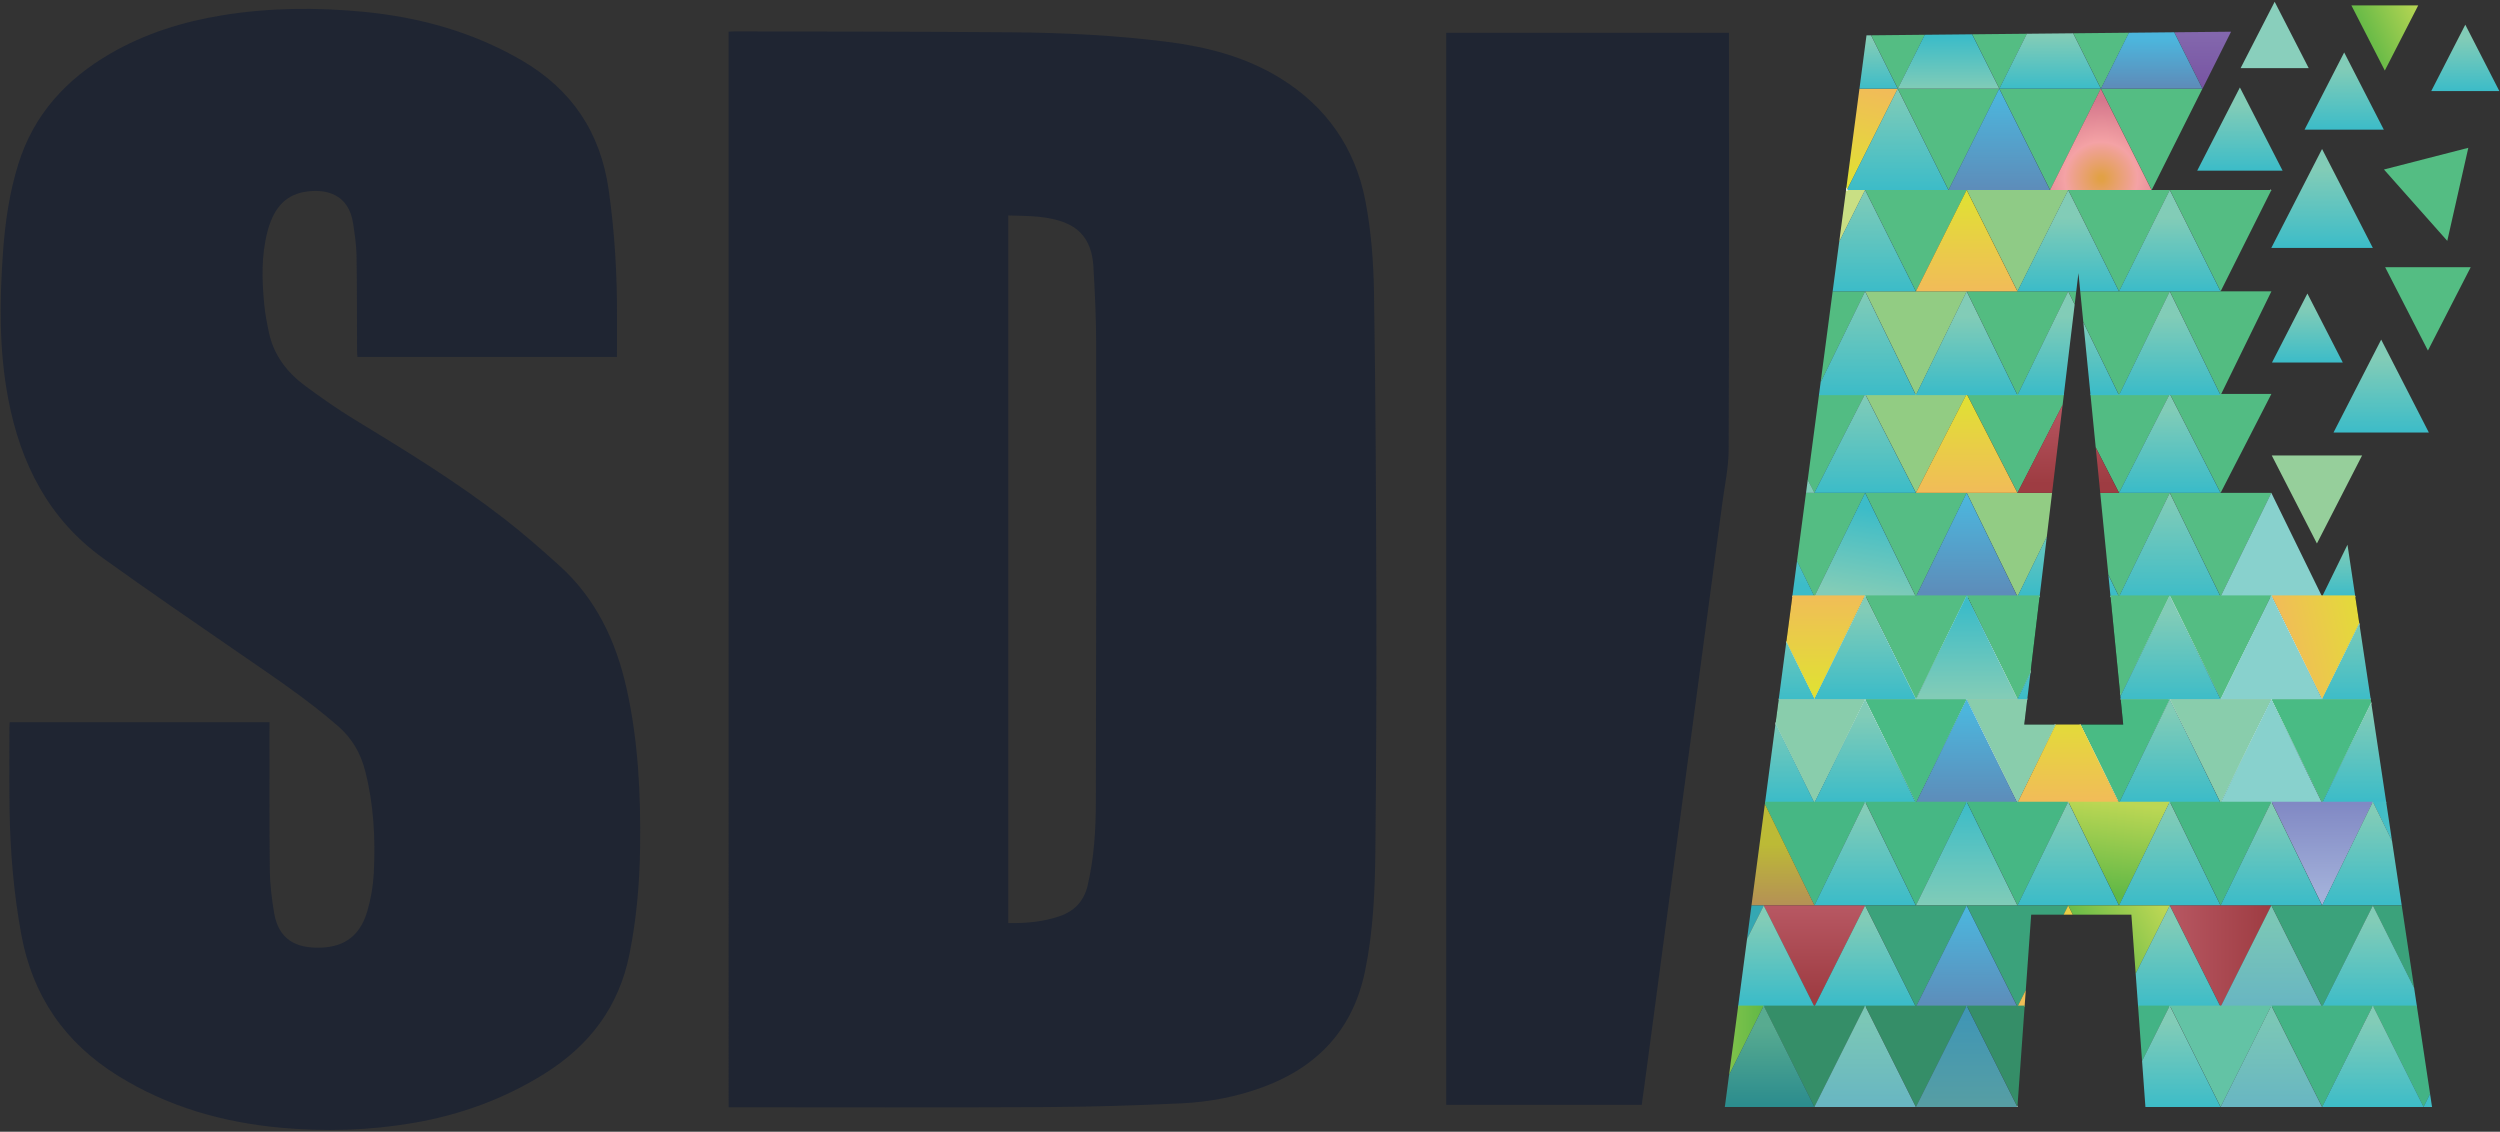 <?xml version="1.0" encoding="utf-8"?>
<!-- Generator: Adobe Illustrator 26.0.1, SVG Export Plug-In . SVG Version: 6.00 Build 0)  -->
<svg version="1.1" id="Layer_1" xmlns="http://www.w3.org/2000/svg" xmlns:xlink="http://www.w3.org/1999/xlink" x="0px" y="0px"
	 viewBox="0 0 2072 938" style="enable-background:new 0 0 2072 938;" xml:space="preserve">
<rect x="0" y="0" width="2072" height="938" fill="#333333" stroke="none"/>
<style type="text/css">
	.st0{fill:#1F2532;}
	.st1{clip-path:url(#SVGID_00000005230459243030977990000001778173653250727595_);}
	.st2{stroke:#FFFFFF;stroke-miterlimit:10;}
	.st3{fill:#55BD84;}
	.st4{fill:#92CC84;}
	.st5{fill:#54BD83;}
	.st6{fill:url(#SVGID_00000139974439162174438460000003935664628141551028_);}
	.st7{fill:url(#SVGID_00000146478127372107845000000007197692175003608960_);}
	.st8{fill:url(#SVGID_00000084526241678691718460000002139113821108488332_);}
	.st9{fill:url(#SVGID_00000163045670974985228350000016298579572328461730_);}
	.st10{fill:url(#SVGID_00000067947050612483368870000003137541710314114711_);}
	.st11{fill:#88D1CD;}
	.st12{fill:url(#SVGID_00000103978888228855654420000001955504962801418404_);}
	.st13{fill:#52BC83;}
	.st14{fill:#92CC83;}
	.st15{fill:url(#SVGID_00000076564950809509628630000016983780335158160543_);}
	.st16{fill:url(#SVGID_00000137812674952418864790000016502633140295327654_);}
	.st17{fill:url(#SVGID_00000168826350709833271180000004779852617380648596_);}
	.st18{fill:url(#SVGID_00000070081295274904141720000000044919820734346113_);}
	.st19{fill:url(#SVGID_00000070088382103631350730000002235634387297812622_);}
	.st20{fill:#53BC81;}
	.st21{fill:url(#SVGID_00000054261631770280572130000001398470787115228803_);}
	.st22{fill:url(#SVGID_00000071559754134491976170000012868863524761011073_);}
	.st23{fill:url(#SVGID_00000138570838504177046900000002370101076569591486_);}
	.st24{fill:url(#SVGID_00000117639798491978607160000004535000401069321348_);}
	.st25{fill:#8FCB86;}
	.st26{fill:#C9DF84;}
	.st27{fill:url(#SVGID_00000176039263928838186470000003110504859978309792_);}
	.st28{fill:url(#SVGID_00000029029095533770085010000000166339480224843673_);}
	.st29{fill:url(#SVGID_00000167391186177181135110000010885880503411822252_);}
	.st30{fill:url(#SVGID_00000011738602191287072340000018091330704285771666_);}
	.st31{fill:url(#SVGID_00000013153137703373345650000002245423595598715053_);}
	.st32{fill:url(#SVGID_00000164483872857220099090000016726223377402248359_);}
	.st33{fill:url(#SVGID_00000110458524045439479590000016533727863836142467_);}
	.st34{fill:url(#SVGID_00000007409674304014406210000001863144770938339980_);}
	.st35{fill:url(#SVGID_00000027568436809170139060000016801678238015735426_);}
	.st36{fill:url(#SVGID_00000075877521254127302480000002396362918531484086_);}
	.st37{fill:url(#SVGID_00000121279680809966520140000000456581884446874551_);}
	.st38{fill:url(#SVGID_00000084494231257375703800000007018859390173468044_);}
	.st39{fill:url(#SVGID_00000016075755868296911850000002492253008899568556_);}
	.st40{fill:#49BB84;}
	.st41{fill:#89CDAC;}
	.st42{fill:url(#SVGID_00000129191091706115586740000000986076880802463392_);}
	.st43{fill:url(#SVGID_00000029013168900634642310000000927354248461822852_);}
	.st44{fill:url(#SVGID_00000035508039391411252980000017177264211381856654_);}
	.st45{fill:url(#SVGID_00000173140140650397826820000005235292107319155344_);}
	.st46{fill:url(#SVGID_00000001656744832230936780000011002150220839694503_);}
	.st47{fill:url(#SVGID_00000176737746184849874910000000571645503661676187_);}
	.st48{fill:url(#SVGID_00000071547888501395480320000014198424336705589137_);}
	.st49{fill:url(#SVGID_00000027598455874068196610000017062810895231076753_);}
	.st50{fill:#46B784;}
	.st51{fill:url(#SVGID_00000023975723206667575450000015000025254017563815_);}
	.st52{fill:url(#SVGID_00000054983101346723075670000008970638522549121951_);}
	.st53{fill:url(#SVGID_00000036965821462012667500000003417363237314671505_);}
	.st54{fill:url(#SVGID_00000127017682344294571220000007910796067137758592_);}
	.st55{fill:url(#SVGID_00000144302672549150462260000012915209539792684703_);}
	.st56{fill:url(#SVGID_00000150097063100847438440000004821986059885418115_);}
	.st57{fill:url(#SVGID_00000086688490102168196300000009086228414605134264_);}
	.st58{fill:url(#SVGID_00000051354278299749657470000012157847971610087052_);}
	.st59{fill:#3BA27B;}
	.st60{fill:url(#SVGID_00000026860311673252121450000010991424181206187956_);}
	.st61{fill:url(#SVGID_00000043443203274195588580000003938551282019110044_);}
	.st62{fill:url(#SVGID_00000106866829377911008600000013431347285597676712_);}
	.st63{fill:#34A7B2;}
	.st64{fill:url(#SVGID_00000077291628163720058070000017034440935855404676_);}
	.st65{fill:url(#SVGID_00000078026660815173200720000016625619055036732055_);}
	.st66{fill:url(#SVGID_00000121995832509846415230000017772092546156732092_);}
	.st67{fill:url(#SVGID_00000049913659366797152040000002324893766110903486_);}
	.st68{fill:url(#SVGID_00000138571521706640375350000012563217031556885943_);}
	.st69{fill:url(#SVGID_00000096027587203969899080000006187162571882031510_);}
	.st70{fill:url(#SVGID_00000114040975166965334020000000615936577101790106_);}
	.st71{fill:#43B385;}
	.st72{fill:#63C3A5;}
	.st73{fill:#358E68;}
	.st74{fill:url(#SVGID_00000173135427186115752880000012212841566126042006_);}
	.st75{fill:url(#SVGID_00000083802016821705538250000017354862545079437228_);}
	.st76{fill:url(#SVGID_00000157997380070879142450000004589253983776050579_);}
	.st77{fill:url(#SVGID_00000169519416836978909280000004466539090584758699_);}
	.st78{fill:url(#SVGID_00000040537758217158042550000012490030450877061049_);}
	.st79{fill:url(#SVGID_00000031182543060227201800000001867595012847213454_);}
	.st80{fill:url(#SVGID_00000065756020440876008430000007969266744077075076_);}
	.st81{fill:url(#SVGID_00000163033597164846995390000011265346480286711703_);}
	.st82{fill:url(#SVGID_00000146476312167265417900000007223891355702882957_);}
	.st83{fill:url(#SVGID_00000002348646230381965580000017416168806828056449_);}
	.st84{fill:url(#SVGID_00000074424343525613537060000005197771913044003210_);}
	.st85{fill:url(#SVGID_00000000190075787500378940000016551002122572529595_);}
	.st86{fill:url(#SVGID_00000016044175113568832780000008431946563928808874_);}
	.st87{fill:url(#SVGID_00000048459839391361000540000004006136091322470566_);}
	.st88{fill:url(#SVGID_00000083767239711671254170000016124561178854292885_);}
	.st89{fill:url(#SVGID_00000176745856696758071370000000433530631569813669_);}
	.st90{fill:#96CF9B;}
	.st91{fill:url(#SVGID_00000157997956805170801310000003651212937185605272_);}
	.st92{fill:url(#SVGID_00000040542676920415408270000008170021379320326568_);}
	.st93{fill:url(#SVGID_00000083774551934503260010000009467494509562305193_);}
	.st94{fill:url(#SVGID_00000159472205549780646300000010999142747221963923_);}
	.st95{fill:#89CFBC;}
	.st96{fill:url(#SVGID_00000006699829832438336140000013480162730832192416_);}
	.st97{fill:url(#SVGID_00000137111545575173519650000012608994165905598099_);}
	.st98{fill:url(#SVGID_00000171698693943624918370000006985606663940524425_);}
</style>
<g>
	<g>
		<g>
			<path class="st0" d="M603.879,26.233c1.63-0.076,3.258-0.221,4.886-0.217
				c76.464,0.204,152.931,0.125,229.392,0.75
				c43.3,0.354,86.559,2.443,129.567,7.949
				c32.948,4.218,64.73,12.445,93.298,30.048
				c38.161,23.513,62.118,57.802,70.56,101.436
				c4.807,24.845,6.772,50.53,7.179,75.881
				c1.366,85.236,1.735,170.491,1.951,255.74
				c0.176,69.268-0.088,138.541-0.81,207.805
				c-0.347,33.271-1.792,66.583-8.582,99.329
				c-9.901,47.753-38.796,78.989-84.096,95.859
				c-22.04,8.208-44.948,12.553-68.244,13.642
				c-37.248,1.742-74.552,2.907-111.838,3.097
				c-85.459,0.437-170.922,0.138-256.384,0.138c-2.159,0-4.318,0-6.878,0
				C603.879,620.54,603.879,323.596,603.879,26.233z M835.657,178.565
				c0,195.939,0,390.992,0,586.457c14.694,0.252,28.816-0.947,42.528-5.673
				c12.494-4.305,20.252-12.606,23.293-25.641
				c5.292-22.688,6.712-45.78,6.769-68.89
				c0.316-126.198,0.393-252.397,0.266-378.595
				c-0.022-21.783-1.016-43.588-2.31-65.339
				c-0.927-15.583-6.694-29.069-22.185-35.706
				C868.687,178.61,852.27,179.11,835.657,178.565z"/>
			<path class="st0" d="M511.359,295.85c-71.979,0-143.239,0-215.145,0
				c-0.107-2.001-0.29-3.916-0.298-5.832
				c-0.115-26.142,0.022-52.289-0.431-78.425
				c-0.152-8.768-1.519-17.55-2.802-26.256
				c-3.655-24.794-22.676-28.975-39.342-26.45
				c-19.096,2.892-27.455,16.633-31.803,33.573
				c-5.036,19.622-4.467,39.613-2.566,59.554c0.754,7.916,2.257,15.794,3.916,23.584
				c4.015,18.859,15.107,33.207,30.257,44.369
				c13.112,9.661,26.475,19.09,40.383,27.544
				c42.687,25.944,85.268,52.048,124.779,82.711
				c15.629,12.129,30.542,25.236,45.244,38.493
				c30.443,27.452,47.01,62.623,55.792,102.051
				c9.692,43.51,11.759,87.625,11.157,131.986
				c-0.402,29.671-2.988,59.066-8.84,88.246
				c-8.762,43.689-33.267,75.716-70.533,98.971
				c-33.327,20.797-69.477,33.964-108.081,40.641
				c-36.809,6.367-73.833,7.443-110.987,3.982
				c-47.852-4.458-92.958-17.35-134.164-42.902
				c-44.129-27.365-70.862-66.102-80.271-117.273
				c-6.284-34.176-9.138-68.584-9.713-103.225
				c-0.378-22.807-0.116-45.625-0.125-68.438c-0-1.298,0.146-2.595,0.243-4.199
				c71.62,0,143.019,0,215.312,0c0,1.836-0.002,3.741,0,5.647
				c0.039,39.132-0.184,78.266,0.279,117.393c0.137,11.582,1.645,23.233,3.506,34.693
				c3.67,22.603,18.485,30.019,39.529,29.078
				c19.596-0.877,31.926-10.507,37.69-29.966c3.038-10.255,4.908-21.117,5.448-31.799
				c1.44-28.497-0.017-56.879-7.153-84.718
				c-3.733-14.563-10.826-26.92-22.327-36.946
				c-25.93-22.607-54.483-41.593-82.716-61.063
				c-37.538-25.887-75.176-51.647-112.196-78.261
				c-45.221-32.509-68.447-78.646-78.61-132.128
				c-7.671-40.366-7.208-81.112-4.282-121.903
				c1.765-24.615,5.289-48.928,12.642-72.555
				c12.787-41.09,39.733-70.479,76.395-91.681
				c28.715-16.606,59.84-26.322,92.433-31.65
				c38.864-6.353,77.919-6.692,117.014-2.944
				c46.377,4.446,90.414,16.525,131.077,40.085
				c41.773,24.203,65.597,59.781,72.41,107.579
				c4.996,35.047,7.01,70.178,6.885,105.505
				C511.327,273.726,511.359,284.531,511.359,295.85z"/>
			<path class="st0" d="M1360.68,915.739c-54.235,0-107.971,0-162.034,0
				c0-296.21,0-592.16,0-888.548c77.8,0,155.644,0,234.306,0c0,1.58,0,3.322,0,5.064
				c-0,113.546,0.201,227.094-0.245,340.638
				c-0.058,14.851-3.351,29.7-5.305,44.529
				c-4.105,31.155-8.317,62.295-12.481,93.442
				c-4.142,30.983-8.272,61.967-12.422,92.949
				c-4.172,31.146-8.366,62.289-12.545,93.434
				c-4.201,31.31-8.406,62.62-12.589,93.933
				c-4.161,31.148-8.291,62.3-12.451,93.449
				C1363.552,894.832,1362.139,905.027,1360.68,915.739z"/>
		</g>
	</g>
	<g>
		<defs>
			<path id="SVGID_1_" d="M1945.592,451.474L1853.99,26.228l-307.039,3.078l-117.408,888.149
				h242.503l11.404-159.374h83.031l11.652,159.451h237.55L1945.592,451.474z
				 M1677.708,600.468l44.905-374.109l37.095,374.109H1677.708z"/>
		</defs>
		<clipPath id="SVGID_00000091712673406565967780000012499051101591698867_">
			<use xlink:href="#SVGID_1_"  style="overflow:visible;"/>
		</clipPath>
		<g style="clip-path:url(#SVGID_00000091712673406565967780000012499051101591698867_);">
			<g>
				<polygon class="st2" points="1924.631,579.468 1966.708,579.468 1945.669,621.468 
					1924.631,663.468 1903.592,621.468 1882.554,579.468 				"/>
				<polygon class="st2" points="1840.785,579.468 1882.862,579.468 1861.823,621.468 
					1840.785,663.468 1819.746,621.468 1798.708,579.468 				"/>
				<polygon class="st2" points="1755.631,579.468 1797.708,579.468 1776.669,621.468 
					1755.631,663.468 1734.592,621.468 1713.554,579.468 				"/>
				<polygon class="st2" points="1671.785,579.468 1713.862,579.468 1692.823,621.468 
					1671.785,663.468 1650.746,621.468 1629.708,579.468 				"/>
				<polygon class="st2" points="1587.631,579.468 1629.708,579.468 1608.669,621.468 
					1587.631,663.468 1566.592,621.468 1545.554,579.468 				"/>
				<polygon class="st2" points="1503.785,579.468 1545.862,579.468 1524.823,621.468 
					1503.785,663.468 1482.746,621.468 1461.708,579.468 				"/>
			</g>
			<g>
				<polygon class="st2" points="1924.631,494.468 1966.708,494.468 1945.669,536.468 
					1924.631,578.468 1903.592,536.468 1882.554,494.468 				"/>
				<polygon class="st2" points="1840.785,494.468 1882.862,494.468 1861.823,536.468 
					1840.785,578.468 1819.746,536.468 1798.708,494.468 				"/>
				<polygon class="st2" points="1755.631,494.468 1797.708,494.468 1776.669,536.468 
					1755.631,578.468 1734.592,536.468 1713.554,494.468 				"/>
				<polygon class="st2" points="1671.785,494.468 1713.862,494.468 1692.823,536.468 
					1671.785,578.468 1650.746,536.468 1629.708,494.468 				"/>
				<polygon class="st2" points="1587.631,494.468 1629.708,494.468 1608.669,536.468 
					1587.631,578.468 1566.592,536.468 1545.554,494.468 				"/>
				<polygon class="st2" points="1503.785,494.468 1545.862,494.468 1524.823,536.468 
					1503.785,578.468 1482.746,536.468 1461.708,494.468 				"/>
			</g>
			<g>
				<g>
					<polygon class="st3" points="1840.462,408.468 1882.539,408.468 1861.5,451.474 
						1840.462,494.48 1819.423,451.474 1798.385,408.468 					"/>
					<polygon class="st3" points="1756.292,408.468 1798.37,408.468 1777.331,451.474 
						1756.292,494.48 1735.254,451.474 1714.215,408.468 					"/>
					<polygon class="st4" points="1672.123,408.468 1714.2,408.468 1693.162,451.474 
						1672.123,494.48 1651.085,451.474 1630.046,408.468 					"/>
					<polygon class="st3" points="1587.954,408.468 1630.031,408.468 1608.993,451.474 
						1587.954,494.48 1566.916,451.474 1545.877,408.468 					"/>
					<polygon class="st5" points="1503.785,408.468 1545.862,408.468 1524.823,451.474 
						1503.785,494.48 1482.746,451.474 1461.708,408.468 					"/>
				</g>
				<g>
					
						<linearGradient id="SVGID_00000035527010966981252590000012049931772256541599_" gradientUnits="userSpaceOnUse" x1="1545.92" y1="493.705" x2="1558.199" y2="423.379">
						<stop  offset="0" style="stop-color:#82CCB7"/>
						<stop  offset="1" style="stop-color:#3CBCC8"/>
					</linearGradient>
					<polygon style="fill:url(#SVGID_00000035527010966981252590000012049931772256541599_);" points="1545.785,494.48 
						1503.708,494.48 1524.746,451.474 1545.785,408.468 1566.823,451.474 
						1587.862,494.48 					"/>
					
						<linearGradient id="SVGID_00000049201362771700964880000014791999593842540694_" gradientUnits="userSpaceOnUse" x1="1464.405" y1="479.472" x2="1476.684" y2="409.146">
						<stop  offset="0" style="stop-color:#3CBCC8"/>
						<stop  offset="1" style="stop-color:#82CCB7"/>
					</linearGradient>
					<polygon style="fill:url(#SVGID_00000049201362771700964880000014791999593842540694_);" points="1461.785,494.48 
						1419.708,494.48 1440.746,451.474 1461.785,408.468 1482.823,451.474 
						1503.862,494.48 					"/>
					
						<linearGradient id="SVGID_00000061461134046786535960000006763211146595191687_" gradientUnits="userSpaceOnUse" x1="1629.954" y1="490.916" x2="1629.954" y2="412.777">
						<stop  offset="0" style="stop-color:#5D8DBA"/>
						<stop  offset="1" style="stop-color:#4CB6DD"/>
					</linearGradient>
					<polygon style="fill:url(#SVGID_00000061461134046786535960000006763211146595191687_);" points="1629.954,494.48 
						1587.877,494.48 1608.916,451.474 1629.954,408.468 1650.993,451.474 
						1672.031,494.48 					"/>
					
						<linearGradient id="SVGID_00000074402484105407558270000004562134509031466628_" gradientUnits="userSpaceOnUse" x1="1714.123" y1="492.033" x2="1714.123" y2="419.466">
						<stop  offset="0" style="stop-color:#3CBCC8"/>
						<stop  offset="1" style="stop-color:#82CCB7"/>
					</linearGradient>
					<polygon style="fill:url(#SVGID_00000074402484105407558270000004562134509031466628_);" points="1714.123,494.48 
						1672.046,494.48 1693.085,451.474 1714.123,408.468 1735.162,451.474 
						1756.2,494.48 					"/>
					
						<linearGradient id="SVGID_00000121252340044366099550000012512660954608548536_" gradientUnits="userSpaceOnUse" x1="1798.292" y1="497.614" x2="1798.292" y2="412.748">
						<stop  offset="0" style="stop-color:#3CBCC8"/>
						<stop  offset="1" style="stop-color:#82CCB7"/>
					</linearGradient>
					<polygon style="fill:url(#SVGID_00000121252340044366099550000012512660954608548536_);" points="1798.292,494.48 
						1756.215,494.48 1777.254,451.474 1798.292,408.468 1819.331,451.474 
						1840.37,494.48 					"/>
					<polygon class="st11" points="1882.462,494.48 1840.385,494.48 1861.423,451.474 
						1882.462,408.468 1903.5,451.474 1924.539,494.48 					"/>
					
						<linearGradient id="SVGID_00000126289644282991059550000015972180604673059513_" gradientUnits="userSpaceOnUse" x1="1966.631" y1="495.381" x2="1966.631" y2="451.832">
						<stop  offset="0" style="stop-color:#3CBCC8"/>
						<stop  offset="1" style="stop-color:#82CCB7"/>
					</linearGradient>
					<polygon style="fill:url(#SVGID_00000126289644282991059550000015972180604673059513_);" points="1966.631,494.48 
						1924.554,494.48 1945.592,451.474 1966.631,408.468 1987.669,451.474 
						2008.708,494.48 					"/>
				</g>
			</g>
			<g>
				<g>
					<polygon class="st13" points="1840.462,326.468 1882.539,326.468 1861.5,367.474 
						1840.462,408.48 1819.423,367.474 1798.385,326.468 					"/>
					<polygon class="st13" points="1756.292,326.468 1798.37,326.468 1777.331,367.474 
						1756.292,408.48 1735.254,367.474 1714.215,326.468 					"/>
					<polygon class="st13" points="1672.123,326.468 1714.2,326.468 1693.162,367.474 
						1672.123,408.48 1651.085,367.474 1630.046,326.468 					"/>
					<polygon class="st14" points="1587.954,326.468 1630.031,326.468 1608.993,367.474 
						1587.954,408.48 1566.916,367.474 1545.877,326.468 					"/>
					<polygon class="st13" points="1503.785,326.468 1545.862,326.468 1524.823,367.474 
						1503.785,408.48 1482.746,367.474 1461.708,326.468 					"/>
				</g>
				<g>
					
						<linearGradient id="SVGID_00000077307180936063347320000011131327725702562748_" gradientUnits="userSpaceOnUse" x1="1545.785" y1="408.48" x2="1545.785" y2="326.468">
						<stop  offset="0" style="stop-color:#3CBCC8"/>
						<stop  offset="1" style="stop-color:#82CCB7"/>
					</linearGradient>
					<polygon style="fill:url(#SVGID_00000077307180936063347320000011131327725702562748_);" points="1545.785,408.48 
						1503.708,408.48 1524.746,367.474 1545.785,326.468 1566.823,367.474 
						1587.862,408.48 					"/>
					
						<linearGradient id="SVGID_00000079481689124743703530000017899394466696005296_" gradientUnits="userSpaceOnUse" x1="1419.708" y1="367.474" x2="1503.862" y2="367.474">
						<stop  offset="0" style="stop-color:#3CBCC8"/>
						<stop  offset="1" style="stop-color:#82CCB7"/>
					</linearGradient>
					<polygon style="fill:url(#SVGID_00000079481689124743703530000017899394466696005296_);" points="1461.785,408.48 
						1419.708,408.48 1440.746,367.474 1461.785,326.468 1482.823,367.474 
						1503.862,408.48 					"/>
					
						<linearGradient id="SVGID_00000023974164638209317910000004664272408837807280_" gradientUnits="userSpaceOnUse" x1="1629.954" y1="407.196" x2="1629.954" y2="333.521">
						<stop  offset="0" style="stop-color:#F1BC58"/>
						<stop  offset="1" style="stop-color:#E1DF35"/>
					</linearGradient>
					<polygon style="fill:url(#SVGID_00000023974164638209317910000004664272408837807280_);" points="1629.954,408.48 
						1587.877,408.48 1608.916,367.474 1629.954,326.468 1650.993,367.474 
						1672.031,408.48 					"/>
					
						<linearGradient id="SVGID_00000181784806720282237330000010875487674153094559_" gradientUnits="userSpaceOnUse" x1="1714.123" y1="400.498" x2="1714.123" y2="334.176">
						<stop  offset="0" style="stop-color:#9E3C42"/>
						<stop  offset="1" style="stop-color:#B75762"/>
					</linearGradient>
					<polygon style="fill:url(#SVGID_00000181784806720282237330000010875487674153094559_);" points="1714.123,408.48 
						1672.046,408.48 1693.085,367.474 1714.123,326.468 1735.162,367.474 
						1756.2,408.48 					"/>
					
						<linearGradient id="SVGID_00000015331691011362333130000017324185547910759358_" gradientUnits="userSpaceOnUse" x1="1798.292" y1="406.079" x2="1798.292" y2="339.093">
						<stop  offset="0" style="stop-color:#3CBCC8"/>
						<stop  offset="1" style="stop-color:#82CCB7"/>
					</linearGradient>
					<polygon style="fill:url(#SVGID_00000015331691011362333130000017324185547910759358_);" points="1798.292,408.48 
						1756.215,408.48 1777.254,367.474 1798.292,326.468 1819.331,367.474 
						1840.37,408.48 					"/>
				</g>
			</g>
			<g>
				<g>
					<polygon class="st20" points="1840.462,241.468 1882.539,241.468 1861.5,284.474 
						1840.462,327.48 1819.423,284.474 1798.385,241.468 					"/>
					<polygon class="st20" points="1756.292,241.468 1798.37,241.468 1777.331,284.474 
						1756.292,327.48 1735.254,284.474 1714.215,241.468 					"/>
					<polygon class="st20" points="1672.123,241.468 1714.2,241.468 1693.162,284.474 
						1672.123,327.48 1651.085,284.474 1630.046,241.468 					"/>
					<polygon class="st14" points="1587.954,241.468 1630.031,241.468 1608.993,284.474 
						1587.954,327.48 1566.916,284.474 1545.877,241.468 					"/>
					<polygon class="st20" points="1503.785,241.468 1545.862,241.468 1524.823,284.474 
						1503.785,327.48 1482.746,284.474 1461.708,241.468 					"/>
				</g>
				<g>
					
						<linearGradient id="SVGID_00000108306422453798130430000011242040287094356629_" gradientUnits="userSpaceOnUse" x1="1545.785" y1="327.48" x2="1545.785" y2="241.468">
						<stop  offset="0" style="stop-color:#3CBCC8"/>
						<stop  offset="1" style="stop-color:#82CCB7"/>
					</linearGradient>
					<polygon style="fill:url(#SVGID_00000108306422453798130430000011242040287094356629_);" points="1545.785,327.48 
						1503.708,327.48 1524.746,284.474 1545.785,241.468 1566.823,284.474 
						1587.862,327.48 					"/>
					<polygon class="st2" points="1461.785,327.48 1419.708,327.48 1440.746,284.474 
						1461.785,241.468 1482.823,284.474 1503.862,327.48 					"/>
					
						<linearGradient id="SVGID_00000135689377667753127570000011025057515531269294_" gradientUnits="userSpaceOnUse" x1="1629.954" y1="325.707" x2="1629.954" y2="262.08">
						<stop  offset="0" style="stop-color:#3CBCC8"/>
						<stop  offset="1" style="stop-color:#82CCB7"/>
					</linearGradient>
					<polygon style="fill:url(#SVGID_00000135689377667753127570000011025057515531269294_);" points="1629.954,327.48 
						1587.877,327.48 1608.916,284.474 1629.954,241.468 1650.993,284.474 
						1672.031,327.48 					"/>
					
						<linearGradient id="SVGID_00000106118797569873085900000014081374133423907206_" gradientUnits="userSpaceOnUse" x1="1714.123" y1="325.707" x2="1714.123" y2="262.08">
						<stop  offset="0" style="stop-color:#3CBCC8"/>
						<stop  offset="1" style="stop-color:#82CCB7"/>
					</linearGradient>
					<polygon style="fill:url(#SVGID_00000106118797569873085900000014081374133423907206_);" points="1714.123,327.48 
						1672.046,327.48 1693.085,284.474 1714.123,241.468 1735.162,284.474 
						1756.2,327.48 					"/>
					
						<linearGradient id="SVGID_00000054229410589246050500000002033226157558102675_" gradientUnits="userSpaceOnUse" x1="1798.292" y1="325.707" x2="1798.292" y2="262.08">
						<stop  offset="0" style="stop-color:#3CBCC8"/>
						<stop  offset="1" style="stop-color:#82CCB7"/>
					</linearGradient>
					<polygon style="fill:url(#SVGID_00000054229410589246050500000002033226157558102675_);" points="1798.292,327.48 
						1756.215,327.48 1777.254,284.474 1798.292,241.468 1819.331,284.474 
						1840.37,327.48 					"/>
					<polygon class="st2" points="1966.631,327.48 1924.554,327.48 1945.592,284.474 
						1966.631,241.468 1987.669,284.474 2008.708,327.48 					"/>
				</g>
			</g>
			<g>
				<g>
					<polygon class="st2" points="1924.631,157.468 1966.708,157.468 1945.669,199.474 
						1924.631,241.48 1903.592,199.474 1882.554,157.468 					"/>
					<polygon class="st5" points="1840.462,157.468 1882.539,157.468 1861.5,199.474 
						1840.462,241.48 1819.423,199.474 1798.385,157.468 					"/>
					<polygon class="st5" points="1756.292,157.468 1798.37,157.468 1777.331,199.474 
						1756.292,241.48 1735.254,199.474 1714.215,157.468 					"/>
					<polygon class="st25" points="1672.123,157.468 1714.2,157.468 1693.162,199.474 
						1672.123,241.48 1651.085,199.474 1630.046,157.468 					"/>
					<polygon class="st5" points="1587.954,157.468 1630.031,157.468 1608.993,199.474 
						1587.954,241.48 1566.916,199.474 1545.877,157.468 					"/>
					<polygon class="st26" points="1503.785,157.468 1545.862,157.468 1524.823,199.474 
						1503.785,241.48 1482.746,199.474 1461.708,157.468 					"/>
				</g>
				<g>
					
						<linearGradient id="SVGID_00000038396152022997933850000002640068188696022411_" gradientUnits="userSpaceOnUse" x1="1545.785" y1="241.48" x2="1545.785" y2="157.468">
						<stop  offset="0" style="stop-color:#3CBCC8"/>
						<stop  offset="1" style="stop-color:#82CCB7"/>
					</linearGradient>
					<polygon style="fill:url(#SVGID_00000038396152022997933850000002640068188696022411_);" points="1545.785,241.48 
						1503.708,241.48 1524.746,199.474 1545.785,157.468 1566.823,199.474 
						1587.862,241.48 					"/>
					<polygon class="st2" points="1461.785,241.48 1419.708,241.48 1440.746,199.474 
						1461.785,157.468 1482.823,199.474 1503.862,241.48 					"/>
					
						<linearGradient id="SVGID_00000173855157379452216830000013765348652709303739_" gradientUnits="userSpaceOnUse" x1="1629.954" y1="239.754" x2="1629.954" y2="164.93">
						<stop  offset="0" style="stop-color:#F1BC58"/>
						<stop  offset="1" style="stop-color:#E1DF35"/>
					</linearGradient>
					<polygon style="fill:url(#SVGID_00000173855157379452216830000013765348652709303739_);" points="1629.954,241.48 
						1587.877,241.48 1608.916,199.474 1629.954,157.468 1650.993,199.474 
						1672.031,241.48 					"/>
					
						<linearGradient id="SVGID_00000071544687246090397390000017926409843831148727_" gradientUnits="userSpaceOnUse" x1="1714.123" y1="240.87" x2="1714.123" y2="180.591">
						<stop  offset="0" style="stop-color:#3CBCC8"/>
						<stop  offset="1" style="stop-color:#82CCB7"/>
					</linearGradient>
					<polygon style="fill:url(#SVGID_00000071544687246090397390000017926409843831148727_);" points="1714.123,241.48 
						1672.046,241.48 1693.085,199.474 1714.123,157.468 1735.162,199.474 
						1756.2,241.48 					"/>
					
						<linearGradient id="SVGID_00000116940944149871869480000010560308242618154934_" gradientUnits="userSpaceOnUse" x1="1798.292" y1="240.87" x2="1798.292" y2="180.591">
						<stop  offset="0" style="stop-color:#3CBCC8"/>
						<stop  offset="1" style="stop-color:#82CCB7"/>
					</linearGradient>
					<polygon style="fill:url(#SVGID_00000116940944149871869480000010560308242618154934_);" points="1798.292,241.48 
						1756.215,241.48 1777.254,199.474 1798.292,157.468 1819.331,199.474 
						1840.37,241.48 					"/>
					<polygon class="st2" points="1966.631,241.48 1924.554,241.48 1945.592,199.474 
						1966.631,157.468 1987.669,199.474 2008.708,241.48 					"/>
				</g>
			</g>
			<g>
				<g>
					<polygon class="st2" points="1951.631,73.468 1993.708,73.468 1972.669,115.474 
						1951.631,157.48 1930.592,115.474 1909.554,73.468 					"/>
					<polygon class="st5" points="1783.292,73.468 1825.37,73.468 1804.331,115.474 
						1783.292,157.48 1762.254,115.474 1741.215,73.468 					"/>
					<polygon class="st5" points="1699.123,73.468 1741.2,73.468 1720.162,115.474 
						1699.123,157.48 1678.085,115.474 1657.046,73.468 					"/>
					<polygon class="st5" points="1614.954,73.468 1657.031,73.468 1635.993,115.474 
						1614.954,157.48 1593.916,115.474 1572.877,73.468 					"/>
					
						<linearGradient id="SVGID_00000091720740336910419140000009043418858586692782_" gradientUnits="userSpaceOnUse" x1="1532.094" y1="68.387" x2="1513.117" y2="142.061">
						<stop  offset="0" style="stop-color:#F1BC58"/>
						<stop  offset="1" style="stop-color:#E1DF35"/>
					</linearGradient>
					<polygon style="fill:url(#SVGID_00000091720740336910419140000009043418858586692782_);" points="1530.785,73.468 
						1572.862,73.468 1551.823,115.474 1530.785,157.48 1509.746,115.474 1488.708,73.468 
											"/>
				</g>
				<g>
					
						<linearGradient id="SVGID_00000138532380177728673100000007248027347514603406_" gradientUnits="userSpaceOnUse" x1="1572.785" y1="157.48" x2="1572.785" y2="73.468">
						<stop  offset="0" style="stop-color:#3CBCC8"/>
						<stop  offset="1" style="stop-color:#82CCB7"/>
					</linearGradient>
					<polygon style="fill:url(#SVGID_00000138532380177728673100000007248027347514603406_);" points="1572.785,157.48 
						1530.708,157.48 1551.746,115.474 1572.785,73.468 1593.823,115.474 1614.862,157.48 
											"/>
					<polygon class="st2" points="1488.785,157.48 1446.708,157.48 1467.746,115.474 
						1488.785,73.468 1509.823,115.474 1530.862,157.48 					"/>
					
						<linearGradient id="SVGID_00000028286996010395899080000010006712555746352018_" gradientUnits="userSpaceOnUse" x1="1656.954" y1="156.033" x2="1656.954" y2="77.894">
						<stop  offset="0" style="stop-color:#5D8DBA"/>
						<stop  offset="1" style="stop-color:#4CB6DD"/>
					</linearGradient>
					<polygon style="fill:url(#SVGID_00000028286996010395899080000010006712555746352018_);" points="1656.954,157.48 
						1614.877,157.48 1635.916,115.474 1656.954,73.468 1677.993,115.474 
						1699.031,157.48 					"/>
					
						<radialGradient id="SVGID_00000132058987940231410580000016561204234848111006_" cx="1741.466" cy="147.92" r="64.393" gradientUnits="userSpaceOnUse">
						<stop  offset="0.036" style="stop-color:#E2A146"/>
						<stop  offset="0.132" style="stop-color:#E5A15C"/>
						<stop  offset="0.341" style="stop-color:#EDA189"/>
						<stop  offset="0.469" style="stop-color:#F4A2A5"/>
						<stop  offset="0.842" style="stop-color:#DE8493"/>
						<stop  offset="1" style="stop-color:#D5788D"/>
					</radialGradient>
					<polygon style="fill:url(#SVGID_00000132058987940231410580000016561204234848111006_);" points="1741.123,157.48 
						1699.046,157.48 1720.085,115.474 1741.123,73.468 1762.162,115.474 
						1783.2,157.48 					"/>
					<polygon class="st2" points="1993.631,157.48 1951.554,157.48 1972.592,115.474 
						1993.631,73.468 2014.669,115.474 2035.708,157.48 					"/>
				</g>
			</g>
			<g>
				<g>
					<polygon class="st2" points="1909.631,-10.532 1951.708,-10.532 1930.669,31.474 
						1909.631,73.48 1888.592,31.474 1867.554,-10.532 					"/>
					
						<linearGradient id="SVGID_00000067234871864861873810000003521365857940785832_" gradientUnits="userSpaceOnUse" x1="1825.462" y1="71.196" x2="1825.462" y2="28.646">
						<stop  offset="0" style="stop-color:#7855A3"/>
						<stop  offset="1" style="stop-color:#8367AD"/>
					</linearGradient>
					<polygon style="fill:url(#SVGID_00000067234871864861873810000003521365857940785832_);" points="1825.462,-10.532 
						1867.539,-10.532 1846.5,31.474 1825.462,73.48 1804.423,31.474 1783.385,-10.532 
											"/>
					<polygon class="st5" points="1741.292,-10.532 1783.37,-10.532 1762.331,31.474 
						1741.292,73.48 1720.254,31.474 1699.215,-10.532 					"/>
					<polygon class="st5" points="1657.123,-10.532 1699.2,-10.532 1678.162,31.474 
						1657.123,73.48 1636.085,31.474 1615.046,-10.532 					"/>
					<polygon class="st5" points="1572.954,-10.532 1615.031,-10.532 1593.993,31.474 
						1572.954,73.48 1551.916,31.474 1530.877,-10.532 					"/>
					<polygon class="st2" points="1488.785,-10.532 1530.862,-10.532 1509.823,31.474 
						1488.785,73.48 1467.746,31.474 1446.708,-10.532 					"/>
				</g>
				<g>
					
						<linearGradient id="SVGID_00000042013237712028246370000018311457577342248117_" gradientUnits="userSpaceOnUse" x1="1530.785" y1="74.545" x2="1530.785" y2="33.973">
						<stop  offset="0" style="stop-color:#3CBCC8"/>
						<stop  offset="1" style="stop-color:#82CCB7"/>
					</linearGradient>
					<polygon style="fill:url(#SVGID_00000042013237712028246370000018311457577342248117_);" points="1530.785,73.48 
						1488.708,73.48 1509.746,31.474 1530.785,-10.532 1551.823,31.474 1572.862,73.48 
											"/>
					<polygon class="st2" points="1446.785,73.48 1404.708,73.48 1425.746,31.474 
						1446.785,-10.532 1467.823,31.474 1488.862,73.48 					"/>
					
						<linearGradient id="SVGID_00000052063778051090345110000001695715350091650475_" gradientUnits="userSpaceOnUse" x1="1614.954" y1="74.545" x2="1614.954" y2="30.953">
						<stop  offset="0" style="stop-color:#82CCB7"/>
						<stop  offset="1" style="stop-color:#3CBCC8"/>
					</linearGradient>
					<polygon style="fill:url(#SVGID_00000052063778051090345110000001695715350091650475_);" points="1614.954,73.48 
						1572.877,73.48 1593.916,31.474 1614.954,-10.532 1635.993,31.474 1657.031,73.48 
											"/>
					
						<linearGradient id="SVGID_00000073001269981975438960000014837103540208035731_" gradientUnits="userSpaceOnUse" x1="1699.123" y1="73.48" x2="1699.123" y2="29.888">
						<stop  offset="0" style="stop-color:#3CBCC8"/>
						<stop  offset="1" style="stop-color:#82CCB7"/>
					</linearGradient>
					<polygon style="fill:url(#SVGID_00000073001269981975438960000014837103540208035731_);" points="1699.123,73.48 
						1657.046,73.48 1678.085,31.474 1699.123,-10.532 1720.162,31.474 1741.2,73.48 
											"/>
					
						<linearGradient id="SVGID_00000107589592197777341960000007199289898671244184_" gradientUnits="userSpaceOnUse" x1="1783.292" y1="71.196" x2="1783.292" y2="32.127">
						<stop  offset="0" style="stop-color:#5D8DBA"/>
						<stop  offset="1" style="stop-color:#4CB6DD"/>
					</linearGradient>
					<polygon style="fill:url(#SVGID_00000107589592197777341960000007199289898671244184_);" points="1783.292,73.48 
						1741.215,73.48 1762.254,31.474 1783.292,-10.532 1804.331,31.474 1825.37,73.48 
											"/>
					<polygon class="st2" points="1951.631,73.48 1909.554,73.48 1930.592,31.474 
						1951.631,-10.532 1972.669,31.474 1993.708,73.48 					"/>
				</g>
			</g>
			<g>
				<g>
					<polygon class="st40" points="1924.631,579.468 1966.708,579.468 1945.669,622.474 
						1924.631,665.48 1903.592,622.474 1882.554,579.468 					"/>
					<polygon class="st41" points="1840.462,579.468 1882.539,579.468 1861.5,622.474 
						1840.462,665.48 1819.423,622.474 1798.385,579.468 					"/>
					<polygon class="st40" points="1756.292,579.468 1798.37,579.468 1777.331,622.474 
						1756.292,665.48 1735.254,622.474 1714.215,579.468 					"/>
					<polygon class="st41" points="1672.123,579.468 1714.2,579.468 1693.162,622.474 
						1672.123,665.48 1651.085,622.474 1630.046,579.468 					"/>
					<polygon class="st40" points="1587.954,579.468 1630.031,579.468 1608.993,622.474 
						1587.954,665.48 1566.916,622.474 1545.877,579.468 					"/>
					<polygon class="st41" points="1503.785,579.468 1545.862,579.468 1524.823,622.474 
						1503.785,665.48 1482.746,622.474 1461.708,579.468 					"/>
				</g>
				<g>
					
						<linearGradient id="SVGID_00000021840160063849035120000001668077300832470687_" gradientUnits="userSpaceOnUse" x1="1545.785" y1="663.939" x2="1545.785" y2="592.489">
						<stop  offset="0" style="stop-color:#3CBCC8"/>
						<stop  offset="1" style="stop-color:#82CCB7"/>
					</linearGradient>
					<polygon style="fill:url(#SVGID_00000021840160063849035120000001668077300832470687_);" points="1545.785,665.48 
						1503.708,665.48 1524.746,622.474 1545.785,579.468 1566.823,622.474 
						1587.862,665.48 					"/>
					
						<linearGradient id="SVGID_00000101816045607879569780000003379077179077479297_" gradientUnits="userSpaceOnUse" x1="1461.785" y1="663.939" x2="1461.785" y2="592.489">
						<stop  offset="0" style="stop-color:#3CBCC8"/>
						<stop  offset="1" style="stop-color:#82CCB7"/>
					</linearGradient>
					<polygon style="fill:url(#SVGID_00000101816045607879569780000003379077179077479297_);" points="1461.785,665.48 
						1419.708,665.48 1440.746,622.474 1461.785,579.468 1482.823,622.474 
						1503.862,665.48 					"/>
					
						<linearGradient id="SVGID_00000059284955994810880720000006164986853628649138_" gradientUnits="userSpaceOnUse" x1="1629.954" y1="663.939" x2="1629.954" y2="588.024">
						<stop  offset="0" style="stop-color:#5D8DBA"/>
						<stop  offset="1" style="stop-color:#4CB6DD"/>
					</linearGradient>
					<polygon style="fill:url(#SVGID_00000059284955994810880720000006164986853628649138_);" points="1629.954,665.48 
						1587.877,665.48 1608.916,622.474 1629.954,579.468 1650.993,622.474 
						1672.031,665.48 					"/>
					
						<linearGradient id="SVGID_00000111165281070659245200000003183091002643462581_" gradientUnits="userSpaceOnUse" x1="1714.123" y1="662.823" x2="1714.123" y2="591.372">
						<stop  offset="0" style="stop-color:#F1BC58"/>
						<stop  offset="1" style="stop-color:#E1DF35"/>
					</linearGradient>
					<polygon style="fill:url(#SVGID_00000111165281070659245200000003183091002643462581_);" points="1714.123,665.48 
						1672.046,665.48 1693.085,622.474 1714.123,579.468 1735.162,622.474 
						1756.2,665.48 					"/>
					
						<linearGradient id="SVGID_00000118355305217506845860000007847848518650258105_" gradientUnits="userSpaceOnUse" x1="1798.292" y1="663.939" x2="1798.292" y2="589.14">
						<stop  offset="0" style="stop-color:#3CBCC8"/>
						<stop  offset="1" style="stop-color:#82CCB7"/>
					</linearGradient>
					<polygon style="fill:url(#SVGID_00000118355305217506845860000007847848518650258105_);" points="1798.292,665.48 
						1756.215,665.48 1777.254,622.474 1798.292,579.468 1819.331,622.474 
						1840.37,665.48 					"/>
					<polygon class="st11" points="1882.462,665.48 1840.385,665.48 1861.423,622.474 
						1882.462,579.468 1903.5,622.474 1924.539,665.48 					"/>
					
						<linearGradient id="SVGID_00000000185094665614359310000013054850437232927390_" gradientUnits="userSpaceOnUse" x1="1966.631" y1="663.939" x2="1966.631" y2="589.14">
						<stop  offset="0" style="stop-color:#3CBCC8"/>
						<stop  offset="1" style="stop-color:#82CCB7"/>
					</linearGradient>
					<polygon style="fill:url(#SVGID_00000000185094665614359310000013054850437232927390_);" points="1966.631,665.48 
						1924.554,665.48 1945.592,622.474 1966.631,579.468 1987.669,622.474 
						2008.708,665.48 					"/>
				</g>
			</g>
			<g>
				<g>
					
						<linearGradient id="SVGID_00000139994244370841175830000010996841449308308617_" gradientUnits="userSpaceOnUse" x1="1924.631" y1="666.172" x2="1924.631" y2="742.087">
						<stop  offset="0" style="stop-color:#8189C4"/>
						<stop  offset="1" style="stop-color:#A3B1DA"/>
					</linearGradient>
					<polygon style="fill:url(#SVGID_00000139994244370841175830000010996841449308308617_);" points="1924.631,664.456 
						1966.708,664.456 1945.669,707.462 1924.631,750.468 1903.592,707.462 1882.554,664.456 
											"/>
					
						<linearGradient id="SVGID_00000023977425583414207330000015323092488246206122_" gradientUnits="userSpaceOnUse" x1="1966.554" y1="707.474" x2="2050.708" y2="707.474">
						<stop  offset="0" style="stop-color:#3CBCC8"/>
						<stop  offset="1" style="stop-color:#82CCB7"/>
					</linearGradient>
					<polygon style="fill:url(#SVGID_00000023977425583414207330000015323092488246206122_);" points="2008.631,664.468 
						2050.708,664.468 2029.669,707.474 2008.631,750.48 1987.592,707.474 
						1966.554,664.468 					"/>
					<polygon class="st50" points="1840.462,664.456 1882.539,664.456 1861.5,707.462 
						1840.462,750.468 1819.423,707.462 1798.385,664.456 					"/>
					
						<linearGradient id="SVGID_00000034061001601031090370000009454849299205268126_" gradientUnits="userSpaceOnUse" x1="1756.157" y1="665.606" x2="1747.227" y2="741.513">
						<stop  offset="0" style="stop-color:#BCD754"/>
						<stop  offset="1" style="stop-color:#60B846"/>
					</linearGradient>
					<polygon style="fill:url(#SVGID_00000034061001601031090370000009454849299205268126_);" points="1756.292,664.456 
						1798.37,664.456 1777.331,707.462 1756.292,750.468 1735.254,707.462 
						1714.215,664.456 					"/>
					<polygon class="st50" points="1672.123,664.456 1714.2,664.456 1693.162,707.462 
						1672.123,750.468 1651.085,707.462 1630.046,664.456 					"/>
					<polygon class="st50" points="1587.954,664.456 1630.031,664.456 1608.993,707.462 
						1587.954,750.468 1566.916,707.462 1545.877,664.456 					"/>
					<polygon class="st50" points="1503.785,664.456 1545.862,664.456 1524.823,707.462 
						1503.785,750.468 1482.746,707.462 1461.708,664.456 					"/>
				</g>
				<g>
					
						<linearGradient id="SVGID_00000129911704218742131640000013586045746083468717_" gradientUnits="userSpaceOnUse" x1="1545.785" y1="748.776" x2="1545.785" y2="672.869">
						<stop  offset="0" style="stop-color:#3CBCC8"/>
						<stop  offset="1" style="stop-color:#82CCB7"/>
					</linearGradient>
					<polygon style="fill:url(#SVGID_00000129911704218742131640000013586045746083468717_);" points="1545.785,750.468 
						1503.708,750.468 1524.746,707.462 1545.785,664.456 1566.823,707.462 1587.862,750.468 
											"/>
					
						<linearGradient id="SVGID_00000178883066632941916250000004694842430240746421_" gradientUnits="userSpaceOnUse" x1="1461.785" y1="749.893" x2="1461.785" y2="678.442">
						<stop  offset="0" style="stop-color:#B59155"/>
						<stop  offset="0.706" style="stop-color:#BCBA36"/>
					</linearGradient>
					<polygon style="fill:url(#SVGID_00000178883066632941916250000004694842430240746421_);" points="1461.785,750.468 
						1419.708,750.468 1440.746,707.462 1461.785,664.456 1482.823,707.462 1503.862,750.468 
											"/>
					
						<linearGradient id="SVGID_00000127736060769285103940000010310942853604776883_" gradientUnits="userSpaceOnUse" x1="1629.954" y1="666.172" x2="1629.954" y2="752.306">
						<stop  offset="0" style="stop-color:#3CBCC8"/>
						<stop  offset="1" style="stop-color:#82CCB7"/>
					</linearGradient>
					<polygon style="fill:url(#SVGID_00000127736060769285103940000010310942853604776883_);" points="1629.954,750.468 
						1587.877,750.468 1608.916,707.462 1629.954,664.456 1650.993,707.462 
						1672.031,750.468 					"/>
					
						<linearGradient id="SVGID_00000065055422227691894940000015218527092576584380_" gradientUnits="userSpaceOnUse" x1="1714.123" y1="748.776" x2="1714.123" y2="672.869">
						<stop  offset="0" style="stop-color:#3CBCC8"/>
						<stop  offset="1" style="stop-color:#82CCB7"/>
					</linearGradient>
					<polygon style="fill:url(#SVGID_00000065055422227691894940000015218527092576584380_);" points="1714.123,750.468 
						1672.046,750.468 1693.085,707.462 1714.123,664.456 1735.162,707.462 1756.2,750.468 
											"/>
					
						<linearGradient id="SVGID_00000176722009021724351460000007116879499200372893_" gradientUnits="userSpaceOnUse" x1="1798.292" y1="748.776" x2="1798.292" y2="672.869">
						<stop  offset="0" style="stop-color:#3CBCC8"/>
						<stop  offset="1" style="stop-color:#82CCB7"/>
					</linearGradient>
					<polygon style="fill:url(#SVGID_00000176722009021724351460000007116879499200372893_);" points="1798.292,750.468 
						1756.215,750.468 1777.254,707.462 1798.292,664.456 1819.331,707.462 
						1840.37,750.468 					"/>
					
						<linearGradient id="SVGID_00000108288355072272076130000004290129191431965581_" gradientUnits="userSpaceOnUse" x1="1882.462" y1="748.776" x2="1882.462" y2="672.869">
						<stop  offset="0" style="stop-color:#3CBCC8"/>
						<stop  offset="1" style="stop-color:#82CCB7"/>
					</linearGradient>
					<polygon style="fill:url(#SVGID_00000108288355072272076130000004290129191431965581_);" points="1882.462,750.468 
						1840.385,750.468 1861.423,707.462 1882.462,664.456 1903.5,707.462 
						1924.539,750.468 					"/>
					
						<linearGradient id="SVGID_00000155841986401886762980000002631699283857478572_" gradientUnits="userSpaceOnUse" x1="1966.631" y1="748.776" x2="1966.631" y2="672.869">
						<stop  offset="0" style="stop-color:#3CBCC8"/>
						<stop  offset="1" style="stop-color:#82CCB7"/>
					</linearGradient>
					<polygon style="fill:url(#SVGID_00000155841986401886762980000002631699283857478572_);" points="1966.631,750.468 
						1924.554,750.468 1945.592,707.462 1966.631,664.456 1987.669,707.462 2008.708,750.468 
											"/>
				</g>
			</g>
			<g>
				<g>
					<polygon class="st59" points="1924.631,750.468 1966.708,750.468 1945.669,792.468 
						1924.631,834.468 1903.592,792.468 1882.554,750.468 					"/>
					<polygon class="st59" points="2008.631,750.468 2050.708,750.468 2029.669,792.468 
						2008.631,834.468 1987.592,792.468 1966.554,750.468 					"/>
					
						<linearGradient id="SVGID_00000088833861912360018180000004138588036538837905_" gradientUnits="userSpaceOnUse" x1="1798.385" y1="792.468" x2="1882.539" y2="792.468">
						<stop  offset="0" style="stop-color:#B75762"/>
						<stop  offset="1" style="stop-color:#9E3C42"/>
					</linearGradient>
					<polygon style="fill:url(#SVGID_00000088833861912360018180000004138588036538837905_);" points="1840.462,750.468 
						1882.539,750.468 1861.5,792.468 1840.462,834.468 1819.423,792.468 
						1798.385,750.468 					"/>
					
						<linearGradient id="SVGID_00000131335381089769308960000011823898901212311960_" gradientUnits="userSpaceOnUse" x1="1794.836" y1="755.883" x2="1731.208" y2="794.952">
						<stop  offset="0" style="stop-color:#BCD754"/>
						<stop  offset="1" style="stop-color:#60B846"/>
					</linearGradient>
					<polygon style="fill:url(#SVGID_00000131335381089769308960000011823898901212311960_);" points="1756.292,750.468 
						1798.37,750.468 1777.331,792.468 1756.292,834.468 1735.254,792.468 
						1714.215,750.468 					"/>
					<polygon class="st59" points="1672.123,750.468 1714.2,750.468 1693.162,792.468 
						1672.123,834.468 1651.085,792.468 1630.046,750.468 					"/>
					<polygon class="st59" points="1587.954,750.468 1630.031,750.468 1608.993,792.468 
						1587.954,834.468 1566.916,792.468 1545.877,750.468 					"/>
					
						<linearGradient id="SVGID_00000137105681373905248660000002737621716242702500_" gradientUnits="userSpaceOnUse" x1="1503.785" y1="752.125" x2="1503.785" y2="827.124">
						<stop  offset="0" style="stop-color:#B75762"/>
						<stop  offset="1" style="stop-color:#9E3C42"/>
					</linearGradient>
					<polygon style="fill:url(#SVGID_00000137105681373905248660000002737621716242702500_);" points="1503.785,750.468 
						1545.862,750.468 1524.823,792.468 1503.785,834.468 1482.746,792.468 
						1461.708,750.468 					"/>
					<polygon class="st63" points="1419.785,750.468 1461.862,750.468 1440.823,792.468 
						1419.785,834.468 1398.746,792.468 1377.708,750.468 					"/>
				</g>
				<g>
					
						<linearGradient id="SVGID_00000129891047519928712960000005007463713418599855_" gradientUnits="userSpaceOnUse" x1="1545.785" y1="831.381" x2="1545.785" y2="761.947">
						<stop  offset="0" style="stop-color:#3CBCC8"/>
						<stop  offset="1" style="stop-color:#82CCB7"/>
					</linearGradient>
					<polygon style="fill:url(#SVGID_00000129891047519928712960000005007463713418599855_);" points="1545.785,834.468 
						1503.708,834.468 1524.746,792.468 1545.785,750.468 1566.823,792.468 
						1587.862,834.468 					"/>
					
						<linearGradient id="SVGID_00000065786920928609222940000005018379326266427531_" gradientUnits="userSpaceOnUse" x1="1461.785" y1="831.381" x2="1461.785" y2="761.947">
						<stop  offset="0" style="stop-color:#3CBCC8"/>
						<stop  offset="1" style="stop-color:#82CCB7"/>
					</linearGradient>
					<polygon style="fill:url(#SVGID_00000065786920928609222940000005018379326266427531_);" points="1461.785,834.468 
						1419.708,834.468 1440.746,792.468 1461.785,750.468 1482.823,792.468 
						1503.862,834.468 					"/>
					
						<linearGradient id="SVGID_00000052812025029662009140000008622493568321957763_" gradientUnits="userSpaceOnUse" x1="1629.954" y1="833.613" x2="1629.954" y2="754.35">
						<stop  offset="0" style="stop-color:#5D8DBA"/>
						<stop  offset="1" style="stop-color:#4CB6DD"/>
					</linearGradient>
					<polygon style="fill:url(#SVGID_00000052812025029662009140000008622493568321957763_);" points="1629.954,834.468 
						1587.877,834.468 1608.916,792.468 1629.954,750.468 1650.993,792.468 
						1672.031,834.468 					"/>
					
						<linearGradient id="SVGID_00000085249239240708349110000004248022415028066974_" gradientUnits="userSpaceOnUse" x1="1672.046" y1="792.468" x2="1756.2" y2="792.468">
						<stop  offset="0" style="stop-color:#F1BC58"/>
						<stop  offset="1" style="stop-color:#E1DF35"/>
					</linearGradient>
					<polygon style="fill:url(#SVGID_00000085249239240708349110000004248022415028066974_);" points="1714.123,834.468 
						1672.046,834.468 1693.085,792.468 1714.123,750.468 1735.162,792.468 
						1756.2,834.468 					"/>
					
						<linearGradient id="SVGID_00000148638569249265011380000013164297804478541209_" gradientUnits="userSpaceOnUse" x1="1798.292" y1="835.846" x2="1798.292" y2="763.288">
						<stop  offset="0" style="stop-color:#3CBCC8"/>
						<stop  offset="1" style="stop-color:#82CCB7"/>
					</linearGradient>
					<polygon style="fill:url(#SVGID_00000148638569249265011380000013164297804478541209_);" points="1798.292,834.468 
						1756.215,834.468 1777.254,792.468 1798.292,750.468 1819.331,792.468 
						1840.37,834.468 					"/>
					
						<linearGradient id="SVGID_00000066509637766259010680000018094994389764288412_" gradientUnits="userSpaceOnUse" x1="1882.462" y1="833.613" x2="1882.462" y2="763.208">
						<stop  offset="0" style="stop-color:#68B6C2"/>
						<stop  offset="1" style="stop-color:#7BC7B6"/>
					</linearGradient>
					<polygon style="fill:url(#SVGID_00000066509637766259010680000018094994389764288412_);" points="1882.462,834.468 
						1840.385,834.468 1861.423,792.468 1882.462,750.468 1903.5,792.468 
						1924.539,834.468 					"/>
					
						<linearGradient id="SVGID_00000106826522292494877550000010408028505338736817_" gradientUnits="userSpaceOnUse" x1="1966.631" y1="835.846" x2="1966.631" y2="763.288">
						<stop  offset="0" style="stop-color:#3CBCC8"/>
						<stop  offset="1" style="stop-color:#82CCB7"/>
					</linearGradient>
					<polygon style="fill:url(#SVGID_00000106826522292494877550000010408028505338736817_);" points="1966.631,834.468 
						1924.554,834.468 1945.592,792.468 1966.631,750.468 1987.669,792.468 
						2008.708,834.468 					"/>
				</g>
			</g>
			<g>
				<g>
					<polygon class="st71" points="1924.631,833.468 1966.708,833.468 1945.669,875.468 
						1924.631,917.468 1903.592,875.468 1882.554,833.468 					"/>
					<polygon class="st71" points="2008.631,833.468 2050.708,833.468 2029.669,875.468 
						2008.631,917.468 1987.592,875.468 1966.554,833.468 					"/>
					<polygon class="st72" points="1840.462,833.468 1882.539,833.468 1861.5,875.468 
						1840.462,917.468 1819.423,875.468 1798.385,833.468 					"/>
					<polygon class="st71" points="1756.292,833.468 1798.37,833.468 1777.331,875.468 
						1756.292,917.468 1735.254,875.468 1714.215,833.468 					"/>
					<polygon class="st73" points="1672.123,833.468 1714.2,833.468 1693.162,875.468 
						1672.123,917.468 1651.085,875.468 1630.046,833.468 					"/>
					<polygon class="st73" points="1587.954,833.468 1630.031,833.468 1608.993,875.468 
						1587.954,917.468 1566.916,875.468 1545.877,833.468 					"/>
					<polygon class="st73" points="1503.785,833.468 1545.862,833.468 1524.823,875.468 
						1503.785,917.468 1482.746,875.468 1461.708,833.468 					"/>
					
						<linearGradient id="SVGID_00000071548352416497053040000014035824039202517632_" gradientUnits="userSpaceOnUse" x1="1377.708" y1="875.468" x2="1461.862" y2="875.468">
						<stop  offset="0" style="stop-color:#BCD754"/>
						<stop  offset="1" style="stop-color:#60B846"/>
					</linearGradient>
					<polygon style="fill:url(#SVGID_00000071548352416497053040000014035824039202517632_);" points="1419.785,833.468 
						1461.862,833.468 1440.823,875.468 1419.785,917.468 1398.746,875.468 
						1377.708,833.468 					"/>
				</g>
				<g>
					
						<linearGradient id="SVGID_00000136370060320329991930000000769196313120140676_" gradientUnits="userSpaceOnUse" x1="1545.785" y1="917.334" x2="1545.785" y2="845.892">
						<stop  offset="0" style="stop-color:#68B6C2"/>
						<stop  offset="1" style="stop-color:#7BC7B6"/>
					</linearGradient>
					<polygon style="fill:url(#SVGID_00000136370060320329991930000000769196313120140676_);" points="1545.785,917.468 
						1503.708,917.468 1524.746,875.468 1545.785,833.468 1566.823,875.468 
						1587.862,917.468 					"/>
					
						<linearGradient id="SVGID_00000123409162241895701260000017332851610362181801_" gradientUnits="userSpaceOnUse" x1="1461.785" y1="917.334" x2="1461.785" y2="850.357">
						<stop  offset="0" style="stop-color:#2B8C8E"/>
						<stop  offset="1" style="stop-color:#58AB90"/>
					</linearGradient>
					<polygon style="fill:url(#SVGID_00000123409162241895701260000017332851610362181801_);" points="1461.785,917.468 
						1419.708,917.468 1440.746,875.468 1461.785,833.468 1482.823,875.468 
						1503.862,917.468 					"/>
					
						<linearGradient id="SVGID_00000057858919601604395150000003158996231929492612_" gradientUnits="userSpaceOnUse" x1="1629.954" y1="841.427" x2="1629.954" y2="915.11">
						<stop  offset="0" style="stop-color:#4096B5"/>
						<stop  offset="1" style="stop-color:#569EA4"/>
					</linearGradient>
					<polygon style="fill:url(#SVGID_00000057858919601604395150000003158996231929492612_);" points="1629.954,917.468 
						1587.877,917.468 1608.916,875.468 1629.954,833.468 1650.993,875.468 
						1672.031,917.468 					"/>
					<polygon class="st2" points="1714.123,917.468 1672.046,917.468 1693.085,875.468 
						1714.123,833.468 1735.162,875.468 1756.2,917.468 					"/>
					
						<linearGradient id="SVGID_00000000199825250589868600000002720091047427948965_" gradientUnits="userSpaceOnUse" x1="1798.292" y1="918.45" x2="1798.292" y2="847.009">
						<stop  offset="0" style="stop-color:#3CBCC8"/>
						<stop  offset="1" style="stop-color:#82CCB7"/>
					</linearGradient>
					<polygon style="fill:url(#SVGID_00000000199825250589868600000002720091047427948965_);" points="1798.292,917.468 
						1756.215,917.468 1777.254,875.468 1798.292,833.468 1819.331,875.468 
						1840.37,917.468 					"/>
					
						<linearGradient id="SVGID_00000031178694951168487400000008733929013974276258_" gradientUnits="userSpaceOnUse" x1="1882.462" y1="917.334" x2="1882.462" y2="845.892">
						<stop  offset="0" style="stop-color:#68B6C2"/>
						<stop  offset="1" style="stop-color:#7BC7B6"/>
					</linearGradient>
					<polygon style="fill:url(#SVGID_00000031178694951168487400000008733929013974276258_);" points="1882.462,917.468 
						1840.385,917.468 1861.423,875.468 1882.462,833.468 1903.5,875.468 
						1924.539,917.468 					"/>
					
						<linearGradient id="SVGID_00000181062858469263913960000004382557328642527677_" gradientUnits="userSpaceOnUse" x1="1966.631" y1="918.45" x2="1966.631" y2="847.009">
						<stop  offset="0" style="stop-color:#3CBCC8"/>
						<stop  offset="1" style="stop-color:#82CCB7"/>
					</linearGradient>
					<polygon style="fill:url(#SVGID_00000181062858469263913960000004382557328642527677_);" points="1966.631,917.468 
						1924.554,917.468 1945.592,875.468 1966.631,833.468 1987.669,875.468 
						2008.708,917.468 					"/>
					
						<linearGradient id="SVGID_00000137826903844062865890000008534963011501755779_" gradientUnits="userSpaceOnUse" x1="2008.554" y1="875.468" x2="2092.708" y2="875.468">
						<stop  offset="0" style="stop-color:#3CBCC8"/>
						<stop  offset="1" style="stop-color:#82CCB7"/>
					</linearGradient>
					<polygon style="fill:url(#SVGID_00000137826903844062865890000008534963011501755779_);" points="2050.631,917.468 
						2008.554,917.468 2029.592,875.468 2050.631,833.468 2071.669,875.468 
						2092.708,917.468 					"/>
				</g>
			</g>
			<g>
				<g>
					
						<linearGradient id="SVGID_00000106861230659905404590000008607279694374499254_" gradientUnits="userSpaceOnUse" x1="1893.726" y1="538.671" x2="1968.516" y2="521.927">
						<stop  offset="0" style="stop-color:#F1BC58"/>
						<stop  offset="1" style="stop-color:#E1DF35"/>
					</linearGradient>
					<polygon style="fill:url(#SVGID_00000106861230659905404590000008607279694374499254_);" points="1924.631,493.456 
						1966.708,493.456 1945.669,536.462 1924.631,579.468 1903.592,536.462 1882.554,493.456 
											"/>
					<polygon class="st5" points="1840.462,493.456 1882.539,493.456 1861.5,536.462 
						1840.462,579.468 1819.423,536.462 1798.385,493.456 					"/>
					<polygon class="st5" points="1756.292,493.456 1798.37,493.456 1777.331,536.462 
						1756.292,579.468 1735.254,536.462 1714.215,493.456 					"/>
					<polygon class="st5" points="1672.123,493.456 1714.2,493.456 1693.162,536.462 1672.123,579.468 
						1651.085,536.462 1630.046,493.456 					"/>
					<polygon class="st5" points="1587.954,493.456 1630.031,493.456 1608.993,536.462 
						1587.954,579.468 1566.916,536.462 1545.877,493.456 					"/>
					
						<linearGradient id="SVGID_00000164504397276460464070000002280633107662894994_" gradientUnits="userSpaceOnUse" x1="1503.785" y1="490.916" x2="1503.785" y2="570.172">
						<stop  offset="0" style="stop-color:#F1BC58"/>
						<stop  offset="1" style="stop-color:#E1DF35"/>
					</linearGradient>
					<polygon style="fill:url(#SVGID_00000164504397276460464070000002280633107662894994_);" points="1503.785,493.456 
						1545.862,493.456 1524.823,536.462 1503.785,579.468 1482.746,536.462 1461.708,493.456 					
						"/>
				</g>
				<g>
					
						<linearGradient id="SVGID_00000071561260961977575560000002848698399089494180_" gradientUnits="userSpaceOnUse" x1="1545.785" y1="577.986" x2="1545.785" y2="506.544">
						<stop  offset="0" style="stop-color:#3CBCC8"/>
						<stop  offset="1" style="stop-color:#82CCB7"/>
					</linearGradient>
					<polygon style="fill:url(#SVGID_00000071561260961977575560000002848698399089494180_);" points="1545.785,579.468 
						1503.708,579.468 1524.746,536.462 1545.785,493.456 1566.823,536.462 1587.862,579.468 
											"/>
					
						<linearGradient id="SVGID_00000033331672298460549430000004679661605349024663_" gradientUnits="userSpaceOnUse" x1="1461.785" y1="581.335" x2="1461.785" y2="509.858">
						<stop  offset="0" style="stop-color:#3CBCC8"/>
						<stop  offset="1" style="stop-color:#82CCB7"/>
					</linearGradient>
					<polygon style="fill:url(#SVGID_00000033331672298460549430000004679661605349024663_);" points="1461.785,579.468 
						1419.708,579.468 1440.746,536.462 1461.785,493.456 1482.823,536.462 1503.862,579.468 
											"/>
					
						<linearGradient id="SVGID_00000160869577550103812870000013166427677640824505_" gradientUnits="userSpaceOnUse" x1="1629.954" y1="576.87" x2="1629.954" y2="501.946">
						<stop  offset="0" style="stop-color:#82CCB7"/>
						<stop  offset="1" style="stop-color:#3CBCC8"/>
					</linearGradient>
					<polygon style="fill:url(#SVGID_00000160869577550103812870000013166427677640824505_);" points="1629.954,579.468 
						1587.877,579.468 1608.916,536.462 1629.954,493.456 1650.993,536.462 1672.031,579.468 
											"/>
					
						<linearGradient id="SVGID_00000141456161211060309570000000994410217831001746_" gradientUnits="userSpaceOnUse" x1="1714.123" y1="579.102" x2="1714.123" y2="498.901">
						<stop  offset="0" style="stop-color:#3CBCC8"/>
						<stop  offset="1" style="stop-color:#82CCB7"/>
					</linearGradient>
					<polygon style="fill:url(#SVGID_00000141456161211060309570000000994410217831001746_);" points="1714.123,579.468 
						1672.046,579.468 1693.085,536.462 1714.123,493.456 1735.162,536.462 1756.2,579.468 
											"/>
					
						<linearGradient id="SVGID_00000085968295864771227390000012101542102495750845_" gradientUnits="userSpaceOnUse" x1="1798.292" y1="581.335" x2="1798.292" y2="507.652">
						<stop  offset="0" style="stop-color:#3CBCC8"/>
						<stop  offset="1" style="stop-color:#82CCB7"/>
					</linearGradient>
					<polygon style="fill:url(#SVGID_00000085968295864771227390000012101542102495750845_);" points="1798.292,579.468 
						1756.215,579.468 1777.254,536.462 1798.292,493.456 1819.331,536.462 1840.37,579.468 
											"/>
					<polygon class="st11" points="1882.462,579.468 1840.385,579.468 1861.423,536.462 
						1882.462,493.456 1903.5,536.462 1924.539,579.468 					"/>
					
						<linearGradient id="SVGID_00000003098491156870479020000008226533446850702263_" gradientUnits="userSpaceOnUse" x1="1966.631" y1="581.335" x2="1966.631" y2="507.652">
						<stop  offset="0" style="stop-color:#3CBCC8"/>
						<stop  offset="1" style="stop-color:#82CCB7"/>
					</linearGradient>
					<polygon style="fill:url(#SVGID_00000003098491156870479020000008226533446850702263_);" points="1966.631,579.468 
						1924.554,579.468 1945.592,536.462 1966.631,493.456 1987.669,536.462 2008.708,579.468 
											"/>
				</g>
			</g>
		</g>
	</g>
	<polygon class="st90" points="1920.265,377.468 1957.708,377.468 1938.986,413.958 
		1920.265,450.448 1901.543,413.958 1882.822,377.468 	"/>
	<polygon class="st5" points="2012.265,221.468 2047.708,221.468 2029.986,256.009 
		2012.265,290.55 1994.543,256.009 1976.822,221.468 	"/>
	
		<linearGradient id="SVGID_00000102517408906596767640000004211244538073253031_" gradientUnits="userSpaceOnUse" x1="2009.317" y1="10.174" x2="1957.968" y2="33.616">
		<stop  offset="0" style="stop-color:#BCD754"/>
		<stop  offset="1" style="stop-color:#60B846"/>
	</linearGradient>
	<polygon style="fill:url(#SVGID_00000102517408906596767640000004211244538073253031_);" points="1976.527,4.468 
		2004.232,4.468 1990.38,31.468 1976.527,58.468 1962.674,31.468 1948.822,4.468 	"/>
	
		<linearGradient id="SVGID_00000080166851602867429320000002762743004991845051_" gradientUnits="userSpaceOnUse" x1="1973.527" y1="358.468" x2="1973.527" y2="281.468">
		<stop  offset="0" style="stop-color:#3CBCC8"/>
		<stop  offset="0.795" style="stop-color:#82CCB7"/>
	</linearGradient>
	<polygon style="fill:url(#SVGID_00000080166851602867429320000002762743004991845051_);" points="1973.527,358.468 
		1934.021,358.468 1953.774,319.968 1973.527,281.468 1993.28,319.968 2013.033,358.468 	
		"/>
	
		<linearGradient id="SVGID_00000125569305550732828790000012488408419293786522_" gradientUnits="userSpaceOnUse" x1="1942.857" y1="107.468" x2="1942.857" y2="43.468">
		<stop  offset="0" style="stop-color:#3CBCC8"/>
		<stop  offset="0.795" style="stop-color:#82CCB7"/>
	</linearGradient>
	<polygon style="fill:url(#SVGID_00000125569305550732828790000012488408419293786522_);" points="1942.857,107.468 
		1910.021,107.468 1926.439,75.468 1942.857,43.468 1959.275,75.468 1975.693,107.468 	"/>
	
		<linearGradient id="SVGID_00000139263587984660551620000011219020324854201507_" gradientUnits="userSpaceOnUse" x1="2043.24" y1="75.468" x2="2043.24" y2="20.468">
		<stop  offset="0" style="stop-color:#3CBCC8"/>
		<stop  offset="0.795" style="stop-color:#82CCB7"/>
	</linearGradient>
	<polygon style="fill:url(#SVGID_00000139263587984660551620000011219020324854201507_);" points="2043.24,75.468 
		2015.021,75.468 2029.13,47.968 2043.24,20.468 2057.349,47.968 2071.458,75.468 	"/>
	<polygon class="st95" points="1885.24,56.468 1857.021,56.468 1871.13,28.968 1885.24,1.468 
		1899.349,28.968 1913.458,56.468 	"/>
	
		<linearGradient id="SVGID_00000144307445883418366640000007115890918141596559_" gradientUnits="userSpaceOnUse" x1="1912.365" y1="300.468" x2="1912.365" y2="243.275">
		<stop  offset="0" style="stop-color:#3CBCC8"/>
		<stop  offset="0.795" style="stop-color:#82CCB7"/>
	</linearGradient>
	<polygon style="fill:url(#SVGID_00000144307445883418366640000007115890918141596559_);" points="1912.365,300.468 
		1883.021,300.468 1897.693,271.871 1912.365,243.275 1927.036,271.871 1941.708,300.468 	
		"/>
	<polygon class="st5" points="2010.781,131.495 2045.739,122.504 2037.022,161.067 2028.304,199.63 
		2002.064,170.058 1975.824,140.485 	"/>
	
		<linearGradient id="SVGID_00000174583131123171603030000001984230209796714942_" gradientUnits="userSpaceOnUse" x1="1856.422" y1="141.468" x2="1856.422" y2="72.468">
		<stop  offset="0" style="stop-color:#3CBCC8"/>
		<stop  offset="0.795" style="stop-color:#82CCB7"/>
	</linearGradient>
	<polygon style="fill:url(#SVGID_00000174583131123171603030000001984230209796714942_);" points="1856.422,141.468 
		1821.021,141.468 1838.722,106.968 1856.422,72.468 1874.123,106.968 1891.824,141.468 	
		"/>
	
		<linearGradient id="SVGID_00000054255493624719403130000004044565649489479853_" gradientUnits="userSpaceOnUse" x1="1924.527" y1="205.468" x2="1924.527" y2="123.468">
		<stop  offset="0" style="stop-color:#3CBCC8"/>
		<stop  offset="0.795" style="stop-color:#82CCB7"/>
	</linearGradient>
	<polygon style="fill:url(#SVGID_00000054255493624719403130000004044565649489479853_);" points="1924.527,205.468 
		1882.456,205.468 1903.492,164.468 1924.527,123.468 1945.562,164.468 1966.598,205.468 	
		"/>
</g>
</svg>
